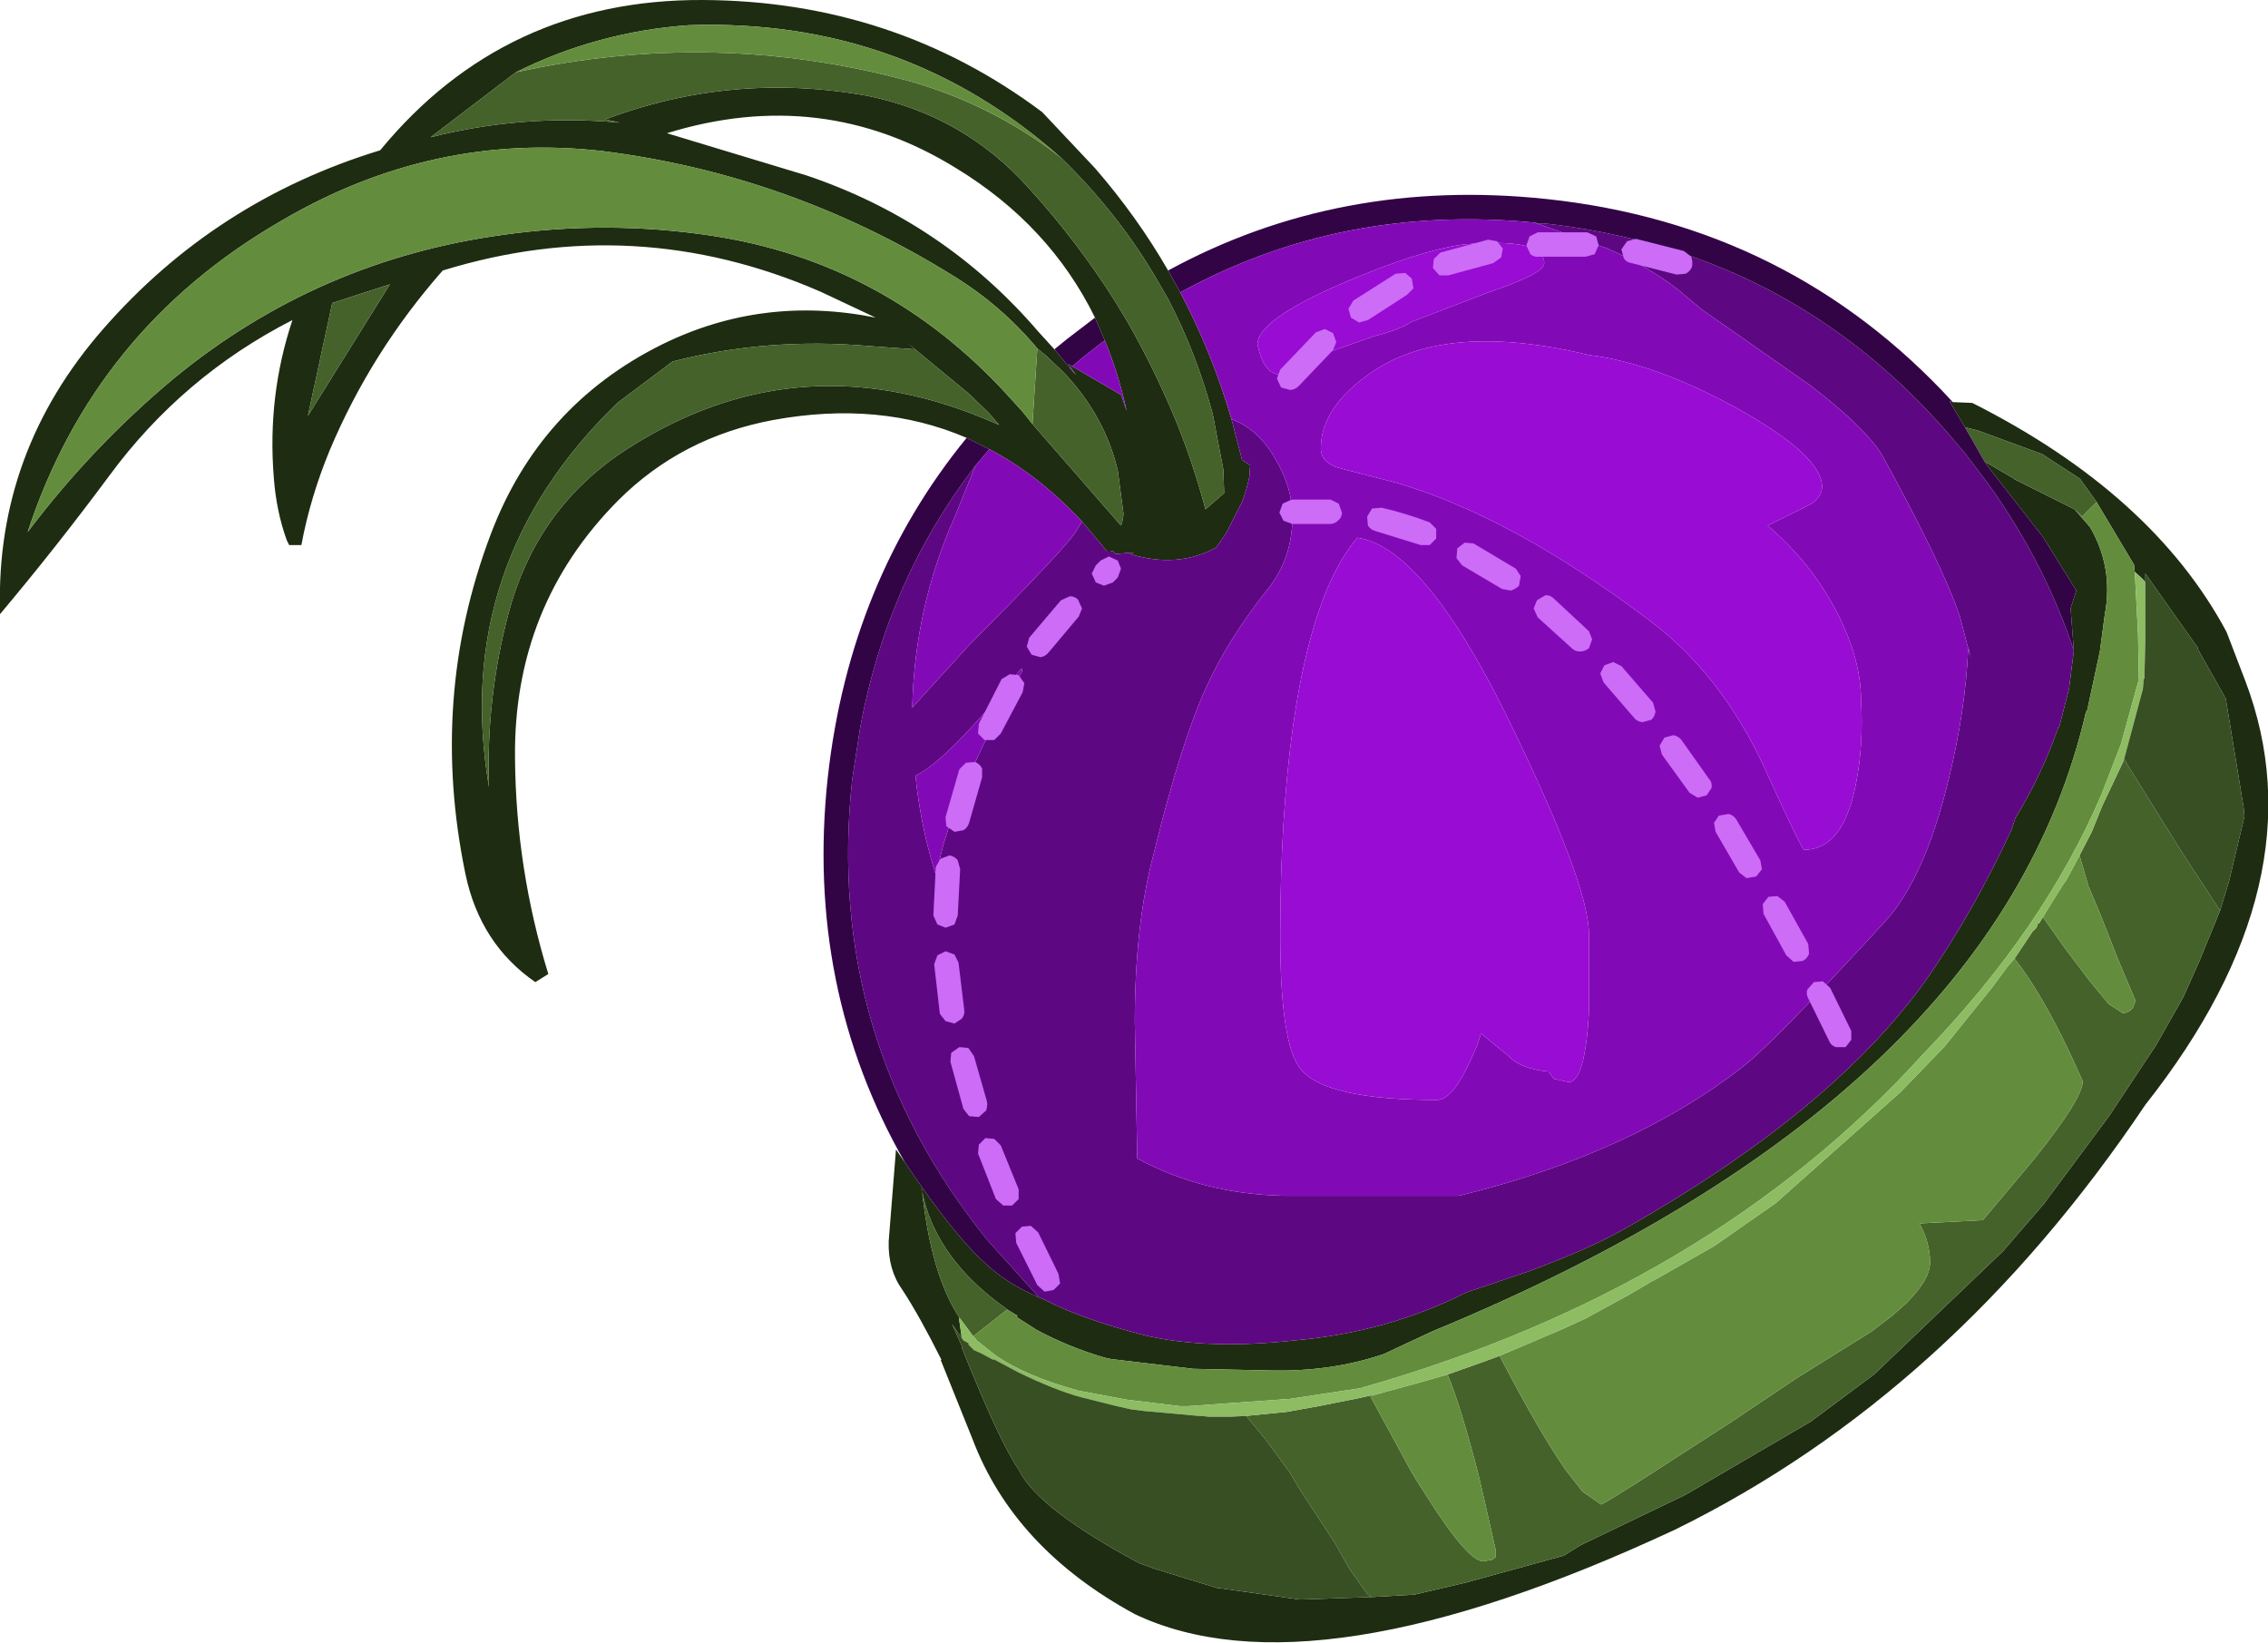 <?xml version="1.0" encoding="UTF-8" standalone="no"?>
<svg xmlns:ffdec="https://www.free-decompiler.com/flash" xmlns:xlink="http://www.w3.org/1999/xlink" ffdec:objectType="shape" height="101.1px" width="139.6px" xmlns="http://www.w3.org/2000/svg">
  <g transform="matrix(1.0, 0.0, 0.0, 1.0, 110.05, 103.35)">
    <path d="M-34.25 -77.55 L-33.6 -75.05 -33.1 -74.7 -33.15 -74.0 Q-33.3 -73.25 -33.6 -72.45 L-34.6 -70.5 -35.2 -69.65 Q-37.55 -68.35 -40.5 -69.25 L-40.25 -69.35 -41.4 -69.25 Q-41.5 -69.5 -41.7 -69.4 L-41.9 -69.4 -42.1 -69.65 -43.45 -71.25 Q-46.1 -74.1 -49.15 -75.7 L-50.55 -76.4 Q-55.9 -78.7 -62.45 -77.5 -68.1 -76.45 -72.0 -72.55 -78.45 -66.05 -78.35 -56.7 -78.3 -49.9 -76.3 -43.4 L-77.1 -42.9 Q-80.5 -45.25 -81.4 -49.55 -83.65 -60.4 -79.85 -70.45 -76.85 -78.4 -69.3 -82.15 -63.1 -85.2 -56.15 -83.8 L-59.55 -85.4 Q-70.95 -90.35 -82.8 -86.7 -87.2 -81.7 -89.75 -75.65 -90.95 -72.75 -91.5 -69.8 L-92.25 -69.8 -92.4 -70.1 Q-93.05 -71.9 -93.2 -74.0 -93.6 -79.0 -92.05 -83.65 -98.8 -80.2 -103.3 -74.1 -106.6 -69.65 -110.05 -65.55 L-110.05 -65.8 Q-110.3 -75.55 -103.7 -83.1 -96.8 -91.0 -86.65 -94.1 -79.0 -103.4 -66.8 -103.35 -55.05 -103.3 -45.9 -96.45 L-42.65 -93.0 Q-40.05 -90.0 -38.15 -86.7 L-37.4 -85.35 Q-35.45 -81.65 -34.25 -77.55 M-46.1 -23.5 L-45.75 -23.35 -45.65 -23.3 Q-43.6 -22.25 -40.3 -21.35 -36.3 -20.2 -30.35 -20.85 -24.65 -21.35 -19.8 -23.8 L-16.1 -25.05 Q-12.15 -26.5 -10.0 -27.75 2.8 -35.0 8.55 -43.1 11.4 -47.2 13.75 -52.25 L14.0 -53.0 Q15.65 -55.7 16.65 -58.6 L16.7 -58.6 17.3 -60.95 17.6 -63.3 17.4 -65.9 17.75 -67.0 15.7 -70.3 12.3 -74.65 12.1 -74.95 13.9 -73.9 13.95 -73.85 17.65 -72.0 18.6 -70.9 Q20.05 -68.4 19.5 -65.5 L19.2 -63.25 18.5 -60.0 18.4 -59.55 18.35 -59.55 Q12.85 -35.75 -21.9 -21.4 L-24.9 -20.0 Q-28.15 -18.9 -31.95 -19.0 L-36.6 -19.1 -41.65 -19.7 -42.1 -19.8 Q-44.3 -20.45 -46.25 -21.5 L-47.5 -22.3 -47.4 -22.35 -48.05 -22.75 -48.85 -23.35 Q-52.55 -26.25 -53.3 -30.05 L-53.35 -30.25 -53.3 -30.1 Q-52.75 -24.9 -51.0 -22.25 L-51.0 -22.05 -50.85 -21.0 -51.45 -21.85 -50.8 -20.4 -50.85 -20.4 Q-48.55 -14.65 -47.35 -12.9 -46.2 -10.5 -39.95 -7.15 L-39.0 -6.8 -35.1 -5.6 -35.0 -5.6 -30.05 -4.9 -25.65 -5.05 -23.0 -5.2 -19.8 -5.95 -13.8 -7.6 -12.75 -8.25 -6.3 -11.35 1.4 -15.85 5.3 -18.75 13.25 -26.35 15.75 -29.25 19.8 -34.7 21.75 -37.65 22.65 -39.0 24.35 -42.0 25.35 -44.25 26.6 -47.3 27.15 -49.1 28.1 -53.1 28.05 -53.65 26.95 -60.35 25.2 -63.45 25.25 -63.45 22.0 -68.05 22.0 -67.5 21.85 -67.7 21.35 -68.15 21.3 -68.6 19.0 -72.45 18.0 -73.85 17.95 -73.9 15.65 -75.4 11.7 -76.85 10.9 -77.05 9.95 -78.65 10.15 -78.6 11.35 -78.55 Q22.45 -72.95 27.0 -64.45 L28.15 -61.45 Q32.85 -49.1 22.0 -35.35 10.05 -17.55 -6.95 -9.2 -29.25 1.2 -40.2 -4.0 -47.65 -8.05 -50.2 -14.8 L-52.15 -19.65 -52.1 -19.65 Q-53.45 -22.35 -54.5 -23.95 -55.4 -25.2 -55.35 -26.95 L-54.9 -32.6 -54.35 -31.8 Q-51.25 -27.2 -49.35 -25.55 -48.1 -24.35 -46.1 -23.5 M-89.6 -84.7 L-91.1 -77.75 -86.05 -85.85 -89.6 -84.7 M-46.2 -81.9 Q-48.45 -84.6 -51.5 -86.45 -61.45 -92.6 -72.95 -94.05 -83.4 -95.25 -92.75 -89.75 -104.25 -83.1 -108.35 -70.6 -104.35 -75.9 -99.3 -80.1 -90.45 -87.35 -79.05 -88.9 -72.65 -89.8 -66.3 -88.85 -55.6 -87.25 -48.1 -79.1 L-47.1 -78.0 -46.5 -77.25 -41.05 -71.0 Q-40.9 -71.4 -40.9 -71.75 L-41.25 -74.4 Q-42.05 -77.75 -44.55 -80.4 L-45.65 -81.45 -46.2 -81.9 M-78.3 -98.9 L-83.55 -94.9 Q-77.85 -96.35 -71.9 -95.8 L-72.8 -96.0 Q-64.95 -98.95 -56.65 -97.45 -50.75 -96.25 -46.75 -91.8 -43.7 -88.45 -41.35 -84.7 L-40.6 -83.45 Q-38.95 -80.55 -37.65 -77.4 -36.6 -74.8 -35.85 -72.0 L-34.7 -73.0 -34.75 -74.45 -35.4 -77.85 Q-36.4 -81.6 -38.15 -84.95 L-38.9 -86.25 Q-41.25 -90.25 -44.75 -93.65 -54.45 -102.25 -67.65 -101.8 -73.3 -101.4 -78.3 -98.9 M-54.15 -82.2 L-53.75 -81.85 -56.55 -82.05 Q-62.8 -82.6 -68.65 -81.1 L-72.05 -78.55 Q-82.3 -68.6 -79.95 -54.9 -80.15 -60.3 -78.75 -65.6 -77.1 -71.8 -72.0 -75.35 -61.4 -82.5 -49.5 -77.6 L-48.55 -77.2 -49.2 -77.95 -50.45 -79.15 -54.15 -82.2 M-44.15 -80.75 L-44.3 -80.95 -44.05 -80.8 -41.05 -79.05 -40.7 -78.05 Q-41.2 -80.35 -42.05 -82.4 L-42.65 -83.8 Q-45.45 -89.5 -51.2 -93.0 -59.45 -98.1 -69.0 -95.15 L-60.4 -92.55 Q-51.95 -89.7 -46.15 -82.95 L-45.15 -81.85 -44.2 -80.7 -43.8 -80.25 -44.15 -80.75" fill="#1e2c12" fill-rule="evenodd" stroke="none"/>
    <path d="M12.1 -74.95 L10.9 -77.05 11.7 -76.85 15.65 -75.4 17.95 -73.9 18.0 -73.85 19.0 -72.45 18.1 -71.55 17.65 -72.0 13.95 -73.85 13.9 -73.9 12.1 -74.95 M26.6 -47.3 L25.35 -44.25 24.35 -42.0 22.65 -39.0 21.75 -37.65 19.8 -34.7 15.75 -29.25 13.25 -26.35 5.3 -18.75 1.4 -15.85 -6.3 -11.35 -12.75 -8.25 -13.8 -7.6 -19.8 -5.95 -23.0 -5.2 -25.65 -5.05 -25.9 -5.25 -27.0 -6.8 -27.9 -8.4 -30.0 -11.6 -30.65 -12.7 -32.15 -14.75 -33.35 -16.2 -30.85 -16.45 -28.9 -16.8 -26.4 -17.3 -25.25 -17.55 -25.7 -17.4 -23.2 -12.8 -22.75 -12.05 -22.2 -11.2 Q-19.7 -7.25 -18.75 -7.25 L-18.2 -7.35 -18.0 -7.5 -18.0 -8.0 -18.7 -11.1 -19.05 -12.6 Q-20.15 -16.85 -20.95 -18.75 L-18.55 -19.6 -17.75 -19.9 Q-15.3 -15.2 -13.7 -12.9 L-12.65 -11.55 -11.5 -10.75 Q-11.4 -10.75 -8.95 -12.3 L-3.45 -15.85 0.5 -18.5 5.15 -21.4 6.4 -22.35 7.3 -23.15 Q8.75 -24.6 8.75 -25.65 8.75 -26.85 8.1 -28.05 L12.0 -28.25 15.15 -32.0 Q18.15 -35.75 18.15 -36.8 L17.35 -38.55 Q15.6 -42.25 13.95 -44.35 L15.05 -46.0 15.3 -46.25 15.4 -46.55 15.45 -46.5 16.0 -47.4 15.7 -46.9 17.0 -45.05 18.55 -43.0 19.75 -41.55 20.6 -41.0 Q21.0 -41.0 21.25 -41.35 L21.4 -41.75 20.3 -44.35 19.2 -47.15 18.5 -48.8 17.95 -50.7 18.7 -52.15 19.35 -53.75 20.65 -56.5 20.65 -56.55 20.7 -56.65 20.95 -56.2 24.25 -50.9 26.6 -47.3 M-51.0 -22.25 Q-52.75 -24.9 -53.3 -30.1 L-53.35 -30.25 -53.3 -30.05 Q-52.55 -26.25 -48.85 -23.35 L-48.05 -22.75 -50.15 -21.1 -50.4 -21.45 -51.0 -22.25 M-89.6 -84.7 L-86.05 -85.85 -91.1 -77.75 -89.6 -84.7 M-46.2 -81.9 L-45.65 -81.45 -44.55 -80.4 Q-42.05 -77.75 -41.25 -74.4 L-40.9 -71.75 Q-40.9 -71.4 -41.05 -71.0 L-46.5 -77.25 -46.2 -81.9 M-44.75 -93.65 Q-41.25 -90.25 -38.9 -86.25 L-38.15 -84.95 Q-36.4 -81.6 -35.4 -77.85 L-34.75 -74.45 -34.7 -73.0 -35.85 -72.0 Q-36.6 -74.8 -37.65 -77.4 -38.95 -80.55 -40.6 -83.45 L-41.35 -84.7 Q-43.7 -88.45 -46.75 -91.8 -50.75 -96.25 -56.65 -97.45 -64.95 -98.95 -72.8 -96.0 L-71.9 -95.8 Q-77.85 -96.35 -83.55 -94.9 L-78.3 -98.9 Q-66.05 -101.6 -54.05 -98.35 -48.95 -96.9 -44.75 -93.65 M-54.15 -82.2 L-50.45 -79.15 -49.2 -77.95 -48.55 -77.2 -49.5 -77.6 Q-61.4 -82.5 -72.0 -75.35 -77.1 -71.8 -78.75 -65.6 -80.15 -60.3 -79.95 -54.9 -82.3 -68.6 -72.05 -78.55 L-68.65 -81.1 Q-62.8 -82.6 -56.55 -82.05 L-53.75 -81.85 -54.15 -82.2" fill="#44622a" fill-rule="evenodd" stroke="none"/>
    <path d="M19.0 -72.45 L21.3 -68.6 21.35 -68.15 21.55 -64.35 21.6 -61.6 21.6 -61.4 21.55 -61.35 20.5 -57.55 19.3 -54.45 Q15.75 -46.15 8.35 -38.5 -4.8 -24.0 -26.35 -17.9 L-30.65 -17.25 -36.95 -16.8 -37.4 -16.8 -40.7 -17.2 -43.65 -17.75 Q-46.95 -18.65 -48.8 -19.95 L-50.0 -20.9 -49.95 -20.9 -50.15 -21.1 -48.05 -22.75 -47.4 -22.35 -47.5 -22.3 -46.25 -21.5 Q-44.3 -20.45 -42.1 -19.8 L-41.65 -19.7 -36.6 -19.1 -31.95 -19.0 Q-28.15 -18.9 -24.9 -20.0 L-21.9 -21.4 Q12.85 -35.75 18.35 -59.55 L18.4 -59.55 18.5 -60.0 19.2 -63.25 19.5 -65.5 Q20.05 -68.4 18.6 -70.9 L17.65 -72.0 18.1 -71.55 19.0 -72.45 M17.95 -50.7 L18.5 -48.8 19.2 -47.15 20.3 -44.35 21.4 -41.75 21.25 -41.35 Q21.0 -41.0 20.6 -41.0 L19.75 -41.55 18.55 -43.0 17.0 -45.05 15.7 -46.9 16.0 -47.4 16.9 -48.85 17.15 -49.2 17.95 -50.7 M13.95 -44.35 Q15.6 -42.25 17.35 -38.55 L18.15 -36.8 Q18.15 -35.75 15.15 -32.0 L12.0 -28.25 8.1 -28.05 Q8.75 -26.85 8.75 -25.65 8.75 -24.6 7.3 -23.15 L6.4 -22.35 5.15 -21.4 0.5 -18.5 -3.45 -15.85 -8.95 -12.3 Q-11.4 -10.75 -11.5 -10.75 L-12.65 -11.55 -13.7 -12.9 Q-15.3 -15.2 -17.75 -19.9 L-14.1 -21.45 -12.45 -22.2 -9.8 -23.65 -8.35 -24.5 -8.15 -24.6 -4.55 -26.65 -0.75 -29.3 6.95 -36.15 9.65 -38.95 12.55 -42.55 13.55 -43.9 13.95 -44.35 M-20.95 -18.75 Q-20.15 -16.85 -19.05 -12.6 L-18.7 -11.1 -18.0 -8.0 -18.0 -7.5 -18.2 -7.35 -18.75 -7.25 Q-19.7 -7.25 -22.2 -11.2 L-22.75 -12.05 -23.2 -12.8 -25.7 -17.4 -25.25 -17.55 -23.25 -18.1 -23.05 -18.15 -20.95 -18.75 M-46.5 -77.25 L-47.1 -78.0 -48.1 -79.1 Q-55.6 -87.25 -66.3 -88.85 -72.65 -89.8 -79.05 -88.9 -90.45 -87.35 -99.3 -80.1 -104.35 -75.9 -108.35 -70.6 -104.25 -83.1 -92.75 -89.75 -83.4 -95.25 -72.95 -94.05 -61.45 -92.6 -51.5 -86.45 -48.45 -84.6 -46.2 -81.9 L-46.5 -77.25 M-44.75 -93.65 Q-48.95 -96.9 -54.05 -98.35 -66.05 -101.6 -78.3 -98.9 -73.3 -101.4 -67.65 -101.8 -54.45 -102.25 -44.75 -93.65" fill="#638d3d" fill-rule="evenodd" stroke="none"/>
    <path d="M-34.25 -77.55 Q-32.6 -76.95 -31.55 -75.1 -30.5 -73.35 -30.5 -71.55 -30.5 -68.95 -32.05 -67.05 -34.5 -63.95 -35.8 -61.05 -37.35 -57.7 -39.05 -50.75 -40.2 -46.45 -40.2 -40.45 L-40.05 -32.05 Q-36.0 -29.85 -31.0 -29.75 L-20.25 -29.75 Q-9.6 -32.35 -2.7 -37.75 -0.8 -39.25 6.0 -46.65 8.4 -49.3 9.85 -55.2 10.95 -59.65 11.1 -63.55 L11.25 -62.85 10.6 -65.35 Q9.6 -68.4 5.9 -75.15 5.0 -76.85 1.35 -79.65 L-5.3 -84.3 -6.8 -85.55 Q-8.6 -86.95 -11.1 -88.05 L-15.6 -89.65 -15.35 -89.6 -15.0 -89.6 Q-9.6 -89.0 -4.8 -87.15 3.55 -83.9 9.8 -76.75 L10.35 -76.1 10.9 -75.45 12.45 -73.4 Q15.85 -68.6 17.6 -63.3 L17.3 -60.95 16.7 -58.6 16.65 -58.6 Q15.65 -55.7 14.0 -53.0 L13.75 -52.25 Q11.4 -47.2 8.55 -43.1 2.8 -35.0 -10.0 -27.75 -12.15 -26.5 -16.1 -25.05 L-19.8 -23.8 Q-24.65 -21.35 -30.35 -20.85 -36.3 -20.2 -40.3 -21.35 -43.6 -22.25 -45.65 -23.3 L-45.75 -23.35 -46.1 -23.5 -49.3 -27.05 Q-59.3 -39.5 -57.6 -55.35 L-57.1 -58.6 Q-55.4 -67.7 -50.0 -74.7 L-51.3 -71.5 Q-53.75 -66.0 -53.9 -59.8 L-50.3 -63.75 Q-44.3 -69.75 -43.75 -70.75 L-43.45 -71.25 -42.1 -69.65 -41.9 -69.4 -41.7 -69.4 Q-41.5 -69.5 -41.4 -69.25 L-40.25 -69.35 -40.5 -69.25 Q-37.55 -68.35 -35.2 -69.65 L-34.6 -70.5 -33.6 -72.45 Q-33.3 -73.25 -33.15 -74.0 L-33.1 -74.7 -33.6 -75.05 -34.25 -77.55 M-47.15 -62.25 Q-51.65 -56.6 -53.7 -55.6 -53.4 -52.55 -52.45 -49.5 L-52.0 -51.3 Q-50.75 -55.6 -47.15 -62.0 L-47.15 -62.25" fill="#5e0783" fill-rule="evenodd" stroke="none"/>
    <path d="M-50.0 -74.7 Q-55.4 -67.7 -57.1 -58.6 L-57.6 -55.35 Q-59.3 -39.5 -49.3 -27.05 L-46.1 -23.5 Q-48.1 -24.35 -49.35 -25.55 -51.25 -27.2 -54.35 -31.8 -60.5 -42.55 -59.1 -55.5 -57.75 -67.6 -50.55 -76.4 L-49.15 -75.7 -50.0 -74.7 M17.6 -63.3 Q15.85 -68.6 12.45 -73.4 L10.9 -75.45 10.35 -76.1 9.8 -76.75 Q3.55 -83.9 -4.8 -87.15 -9.6 -89.0 -15.0 -89.6 L-15.35 -89.6 -15.6 -89.65 Q-27.5 -90.8 -37.4 -85.35 L-38.15 -86.7 Q-27.6 -92.45 -14.85 -91.1 0.15 -89.5 10.15 -78.6 L9.95 -78.65 10.9 -77.05 12.1 -74.95 12.3 -74.65 15.7 -70.3 17.75 -67.0 17.4 -65.9 17.6 -63.3 M-44.05 -80.8 L-44.3 -80.95 -44.15 -80.75 -44.2 -80.7 -45.15 -81.85 -44.35 -82.5 -42.65 -83.8 -42.05 -82.4 -43.4 -81.35 -44.05 -80.8" fill="#320446" fill-rule="evenodd" stroke="none"/>
    <path d="M-15.6 -89.65 L-11.1 -88.05 Q-8.6 -86.95 -6.8 -85.55 L-5.3 -84.3 1.35 -79.65 Q5.0 -76.85 5.9 -75.15 9.6 -68.4 10.6 -65.35 L11.25 -62.85 11.1 -63.55 Q10.95 -59.65 9.85 -55.2 8.4 -49.3 6.0 -46.65 -0.8 -39.25 -2.7 -37.75 -9.6 -32.35 -20.25 -29.75 L-31.0 -29.75 Q-36.0 -29.85 -40.05 -32.05 L-40.2 -40.45 Q-40.2 -46.45 -39.05 -50.75 -37.35 -57.7 -35.8 -61.05 -34.5 -63.95 -32.05 -67.05 -30.5 -68.95 -30.5 -71.55 -30.5 -73.35 -31.55 -75.1 -32.6 -76.95 -34.25 -77.55 -35.45 -81.65 -37.4 -85.35 -27.5 -90.8 -15.6 -89.65 M-43.45 -71.25 L-43.75 -70.75 Q-44.3 -69.75 -50.3 -63.75 L-53.9 -59.8 Q-53.75 -66.0 -51.3 -71.5 L-50.0 -74.7 -49.15 -75.7 Q-46.1 -74.1 -43.45 -71.25 M1.45 -72.35 Q2.1 -72.8 2.1 -73.4 2.1 -75.3 -3.1 -78.2 -8.2 -81.0 -12.25 -81.5 -21.0 -83.6 -25.6 -80.45 -28.75 -78.3 -28.75 -75.75 -28.75 -74.9 -27.65 -74.55 L-24.15 -73.65 Q-17.05 -71.6 -8.5 -65.15 -4.05 -61.8 -1.4 -56.0 0.85 -51.05 1.0 -51.05 3.5 -51.05 4.25 -55.45 4.65 -57.7 4.5 -60.25 4.5 -62.75 3.05 -65.6 1.45 -68.7 -1.25 -71.0 1.2 -72.2 1.45 -72.35 M-15.0 -87.15 Q-15.0 -88.75 -20.0 -88.3 -22.8 -87.9 -27.45 -85.9 -32.65 -83.65 -32.65 -82.15 -32.25 -80.3 -31.25 -80.3 -30.75 -80.3 -28.05 -81.75 L-25.5 -82.65 Q-23.9 -83.05 -23.15 -83.55 L-18.45 -85.35 Q-15.0 -86.5 -15.0 -87.15 M-26.5 -70.25 Q-29.25 -67.05 -30.45 -58.75 -31.25 -53.05 -31.25 -45.75 -31.25 -39.1 -30.0 -37.55 -28.45 -35.65 -21.6 -35.65 -20.75 -35.65 -19.8 -37.55 -19.1 -38.9 -18.9 -39.75 L-17.25 -38.4 Q-16.45 -37.55 -14.75 -37.4 L-14.4 -36.95 -13.5 -36.75 Q-12.5 -36.75 -12.25 -41.0 L-12.25 -45.85 Q-12.25 -48.85 -16.95 -58.55 -22.3 -69.65 -26.5 -70.25 M-44.05 -80.8 L-43.4 -81.35 -42.05 -82.4 Q-41.2 -80.35 -40.7 -78.05 L-41.05 -79.05 -44.05 -80.8 M-44.2 -80.7 L-44.15 -80.75 -43.8 -80.25 -44.2 -80.7 M-47.15 -62.25 L-47.15 -62.0 Q-50.75 -55.6 -52.0 -51.3 L-52.45 -49.5 Q-53.4 -52.55 -53.7 -55.6 -51.65 -56.6 -47.15 -62.25" fill="#820ab6" fill-rule="evenodd" stroke="none"/>
    <path d="M1.45 -72.35 Q1.2 -72.2 -1.25 -71.0 1.45 -68.7 3.05 -65.6 4.5 -62.75 4.5 -60.25 4.65 -57.7 4.25 -55.45 3.5 -51.05 1.0 -51.05 0.85 -51.05 -1.4 -56.0 -4.05 -61.8 -8.5 -65.15 -17.05 -71.6 -24.15 -73.65 L-27.65 -74.55 Q-28.75 -74.9 -28.75 -75.75 -28.75 -78.3 -25.6 -80.45 -21.0 -83.6 -12.25 -81.5 -8.2 -81.0 -3.1 -78.2 2.1 -75.3 2.1 -73.4 2.1 -72.8 1.45 -72.35 M-15.0 -87.15 Q-15.0 -86.5 -18.45 -85.35 L-23.15 -83.55 Q-23.9 -83.05 -25.5 -82.65 L-28.05 -81.75 Q-30.75 -80.3 -31.25 -80.3 -32.25 -80.3 -32.65 -82.15 -32.65 -83.65 -27.45 -85.9 -22.8 -87.9 -20.0 -88.3 -15.0 -88.75 -15.0 -87.15 M-26.5 -70.25 Q-22.3 -69.65 -16.95 -58.55 -12.25 -48.85 -12.25 -45.85 L-12.25 -41.0 Q-12.5 -36.75 -13.5 -36.75 L-14.4 -36.95 -14.75 -37.4 Q-16.45 -37.55 -17.25 -38.4 L-18.9 -39.75 Q-19.1 -38.9 -19.8 -37.55 -20.75 -35.65 -21.6 -35.65 -28.45 -35.65 -30.0 -37.55 -31.25 -39.1 -31.25 -45.75 -31.25 -53.05 -30.45 -58.75 -29.25 -67.05 -26.5 -70.25" fill="#980cd3" fill-rule="evenodd" stroke="none"/>
    <path d="M21.35 -68.15 L21.85 -67.7 22.0 -67.5 22.0 -64.05 21.95 -61.9 21.95 -61.6 21.9 -61.55 21.85 -60.95 20.7 -56.65 20.65 -56.55 20.65 -56.5 19.35 -53.75 18.7 -52.15 17.95 -50.7 17.15 -49.2 16.9 -48.85 16.0 -47.4 15.45 -46.5 15.4 -46.55 15.3 -46.25 15.05 -46.0 13.95 -44.35 13.55 -43.9 12.55 -42.55 9.65 -38.95 6.95 -36.15 -0.75 -29.3 -4.55 -26.65 -8.15 -24.6 -8.35 -24.5 -9.8 -23.65 -12.45 -22.2 -14.1 -21.45 -17.75 -19.9 -18.55 -19.6 -20.95 -18.75 -23.05 -18.15 -23.25 -18.1 -25.25 -17.55 -26.4 -17.3 -28.9 -16.8 -30.85 -16.45 -33.35 -16.2 -34.3 -16.15 -35.25 -16.15 -35.65 -16.15 -36.1 -16.2 -36.25 -16.2 -39.6 -16.5 -40.4 -16.6 -41.3 -16.8 -43.5 -17.35 Q-45.15 -17.8 -47.4 -18.9 L-48.9 -19.7 -48.9 -19.65 -49.75 -20.1 -50.1 -20.25 -50.15 -20.3 -50.45 -20.6 -50.4 -20.65 -50.75 -20.85 -50.85 -21.0 -51.0 -22.05 -51.0 -22.25 -50.4 -21.45 -50.15 -21.1 -49.95 -20.9 -50.0 -20.9 -48.8 -19.95 Q-46.95 -18.65 -43.65 -17.75 L-40.7 -17.2 -37.4 -16.8 -36.95 -16.8 -30.65 -17.25 -26.35 -17.9 Q-4.8 -24.0 8.35 -38.5 15.75 -46.15 19.3 -54.45 L20.5 -57.55 21.55 -61.35 21.6 -61.4 21.6 -61.6 21.55 -64.35 21.35 -68.15" fill="#8dbc63" fill-rule="evenodd" stroke="none"/>
    <path d="M22.0 -67.5 L22.0 -68.05 25.25 -63.45 25.2 -63.45 26.95 -60.35 28.05 -53.65 28.1 -53.1 27.15 -49.1 26.6 -47.3 24.25 -50.9 20.95 -56.2 20.7 -56.65 21.85 -60.95 21.9 -61.55 21.95 -61.6 21.95 -61.9 22.0 -64.05 22.0 -67.5 M-25.65 -5.05 L-30.05 -4.9 -35.0 -5.6 -35.1 -5.6 -39.0 -6.8 -39.95 -7.15 Q-46.2 -10.5 -47.35 -12.9 -48.55 -14.65 -50.85 -20.4 L-50.8 -20.4 -51.45 -21.85 -50.85 -21.0 -50.75 -20.85 -50.4 -20.65 -50.45 -20.6 -50.15 -20.3 -50.1 -20.25 -49.75 -20.1 -48.9 -19.65 -48.9 -19.7 -47.4 -18.9 Q-45.15 -17.8 -43.5 -17.35 L-41.3 -16.8 -40.4 -16.6 -39.6 -16.5 -36.25 -16.2 -36.1 -16.2 -35.65 -16.15 -35.25 -16.15 -34.3 -16.15 -33.35 -16.2 -32.15 -14.75 -30.65 -12.7 -30.0 -11.6 -27.9 -8.4 -27.0 -6.8 -25.9 -5.25 -25.65 -5.05" fill="#374f22" fill-rule="evenodd" stroke="none"/>
    <path d="M-47.55 -27.45 L-47.15 -27.85 -46.6 -27.9 -46.15 -27.5 -44.9 -24.95 -44.8 -24.35 -45.2 -23.95 -45.75 -23.85 -46.2 -24.25 -47.5 -26.85 -47.55 -27.45 M-49.8 -32.9 L-49.4 -33.3 -48.85 -33.25 -48.45 -32.85 -47.35 -30.15 -47.35 -29.55 -47.75 -29.15 -48.3 -29.15 -48.75 -29.55 -49.85 -32.35 -49.8 -32.9 M-52.55 -44.0 L-52.35 -44.55 -51.85 -44.8 -51.3 -44.6 -51.05 -44.1 -50.7 -41.2 Q-50.65 -40.9 -50.85 -40.65 L-51.3 -40.35 -51.85 -40.5 -52.2 -40.95 -52.55 -44.0 M-50.45 -38.85 L-50.1 -38.35 -49.3 -35.55 Q-49.25 -35.3 -49.35 -35.0 L-49.8 -34.6 -50.4 -34.65 -50.75 -35.1 -51.55 -38.0 -51.5 -38.55 -51.0 -38.9 -50.45 -38.85 M-47.35 -61.8 L-47.0 -61.3 -47.1 -60.75 -48.45 -58.2 -48.85 -57.8 -49.45 -57.8 -49.85 -58.2 -49.8 -58.8 -48.4 -61.55 -47.9 -61.85 -47.35 -61.8 M-52.45 -50.0 L-52.15 -50.5 -51.6 -50.7 Q-51.3 -50.65 -51.1 -50.4 L-50.95 -49.85 -51.1 -47.0 -51.3 -46.45 -51.85 -46.25 -52.35 -46.45 -52.6 -47.0 -52.45 -50.0 M-50.75 -52.25 L-51.3 -52.15 -51.8 -52.5 -51.85 -53.05 -51.0 -56.0 -50.6 -56.4 -50.05 -56.45 Q-49.75 -56.35 -49.6 -56.05 L-49.6 -55.5 -50.4 -52.7 Q-50.5 -52.4 -50.75 -52.25 M-46.85 -63.55 L-46.7 -64.1 -44.75 -66.4 -44.2 -66.65 Q-43.9 -66.65 -43.7 -66.45 L-43.45 -65.9 -43.65 -65.4 -45.5 -63.2 Q-45.7 -62.95 -46.0 -62.9 L-46.55 -63.05 -46.85 -63.55 M-41.8 -69.1 L-41.25 -68.85 -41.05 -68.35 -41.25 -67.8 -41.55 -67.5 -42.1 -67.3 -42.6 -67.5 -42.85 -68.05 -42.6 -68.55 -42.3 -68.85 -41.8 -69.1 M-3.65 -53.25 Q-3.4 -53.2 -3.2 -52.95 L-1.7 -50.4 -1.6 -49.85 -1.95 -49.4 -2.55 -49.3 -3.0 -49.65 -4.45 -52.15 -4.55 -52.7 -4.25 -53.15 -3.65 -53.25 M-7.9 -57.45 L-7.6 -57.95 -7.05 -58.1 Q-6.75 -58.05 -6.55 -57.8 L-4.85 -55.4 Q-4.65 -55.2 -4.7 -54.85 L-5.0 -54.4 -5.55 -54.25 -6.05 -54.55 -7.75 -56.9 -7.9 -57.45 M-10.75 -62.6 L-10.25 -62.35 -8.3 -60.1 -8.15 -59.55 Q-8.2 -59.25 -8.4 -59.05 L-8.95 -58.9 Q-9.3 -58.95 -9.45 -59.15 L-11.35 -61.35 -11.55 -61.9 -11.3 -62.4 -10.75 -62.6 M-15.65 -65.9 L-15.45 -66.4 -14.95 -66.7 Q-14.65 -66.75 -14.4 -66.5 L-12.25 -64.5 -12.05 -64.0 -12.25 -63.45 Q-12.5 -63.25 -12.8 -63.25 -13.1 -63.25 -13.3 -63.45 L-15.4 -65.35 -15.65 -65.9 M-28.15 -72.6 L-27.65 -72.35 -27.45 -71.8 Q-27.45 -71.5 -27.7 -71.3 -27.9 -71.1 -28.2 -71.1 L-30.5 -71.1 -31.05 -71.3 -31.3 -71.8 -31.1 -72.35 -30.55 -72.6 -28.15 -72.6 M-20.4 -69.0 L-20.35 -69.6 -19.9 -69.95 -19.35 -69.9 -16.75 -68.35 -16.45 -67.9 -16.55 -67.3 Q-16.75 -67.1 -17.05 -67.0 L-17.6 -67.1 -20.05 -68.55 -20.4 -69.0 M-25.0 -72.1 Q-23.5 -71.75 -22.05 -71.2 L-21.65 -70.8 -21.65 -70.2 -22.05 -69.8 -22.6 -69.8 -25.35 -70.65 Q-25.7 -70.75 -25.85 -71.0 L-25.9 -71.55 -25.6 -72.05 -25.0 -72.1 M-23.05 -85.6 L-23.45 -85.2 -25.85 -83.65 -26.4 -83.5 -26.9 -83.8 -27.05 -84.35 -26.75 -84.85 -24.15 -86.5 -23.55 -86.55 -23.15 -86.2 -23.05 -85.6 M-31.45 -80.05 L-31.25 -80.6 -29.05 -82.9 -28.5 -83.1 -28.0 -82.85 -27.8 -82.3 -28.0 -81.8 -30.1 -79.6 Q-30.35 -79.35 -30.65 -79.35 L-31.2 -79.5 -31.45 -80.05 M-17.65 -87.5 L-18.15 -87.15 -20.9 -86.4 -21.45 -86.4 -21.85 -86.85 -21.8 -87.4 -21.4 -87.8 -18.45 -88.6 -17.9 -88.5 -17.55 -88.05 -17.65 -87.5 M-15.3 -87.55 Q-15.6 -87.5 -15.85 -87.7 L-16.1 -88.25 -15.9 -88.8 -15.4 -89.05 -12.35 -89.05 -11.8 -88.8 -11.65 -88.25 -11.9 -87.7 -12.45 -87.55 -15.3 -87.55 M-9.35 -88.65 L-6.4 -87.9 -5.95 -87.55 Q-5.85 -87.25 -5.9 -86.95 -6.0 -86.65 -6.3 -86.5 L-6.85 -86.45 -9.6 -87.15 Q-9.95 -87.2 -10.1 -87.45 L-10.25 -88.0 -9.9 -88.5 -9.35 -88.65 M1.25 -41.9 Q1.1 -42.2 1.2 -42.45 L1.6 -42.9 2.15 -42.95 2.6 -42.55 3.9 -39.9 3.9 -39.35 3.55 -38.9 2.95 -38.9 Q2.65 -39.0 2.55 -39.25 L1.25 -41.9 M0.9 -44.2 L0.35 -44.15 -0.1 -44.55 -1.5 -47.1 -1.55 -47.7 -1.2 -48.15 -0.65 -48.2 -0.2 -47.85 1.25 -45.25 1.3 -44.65 Q1.2 -44.35 0.9 -44.2" fill="#cd6cf7" fill-rule="evenodd" stroke="none"/>
  </g>
</svg>
